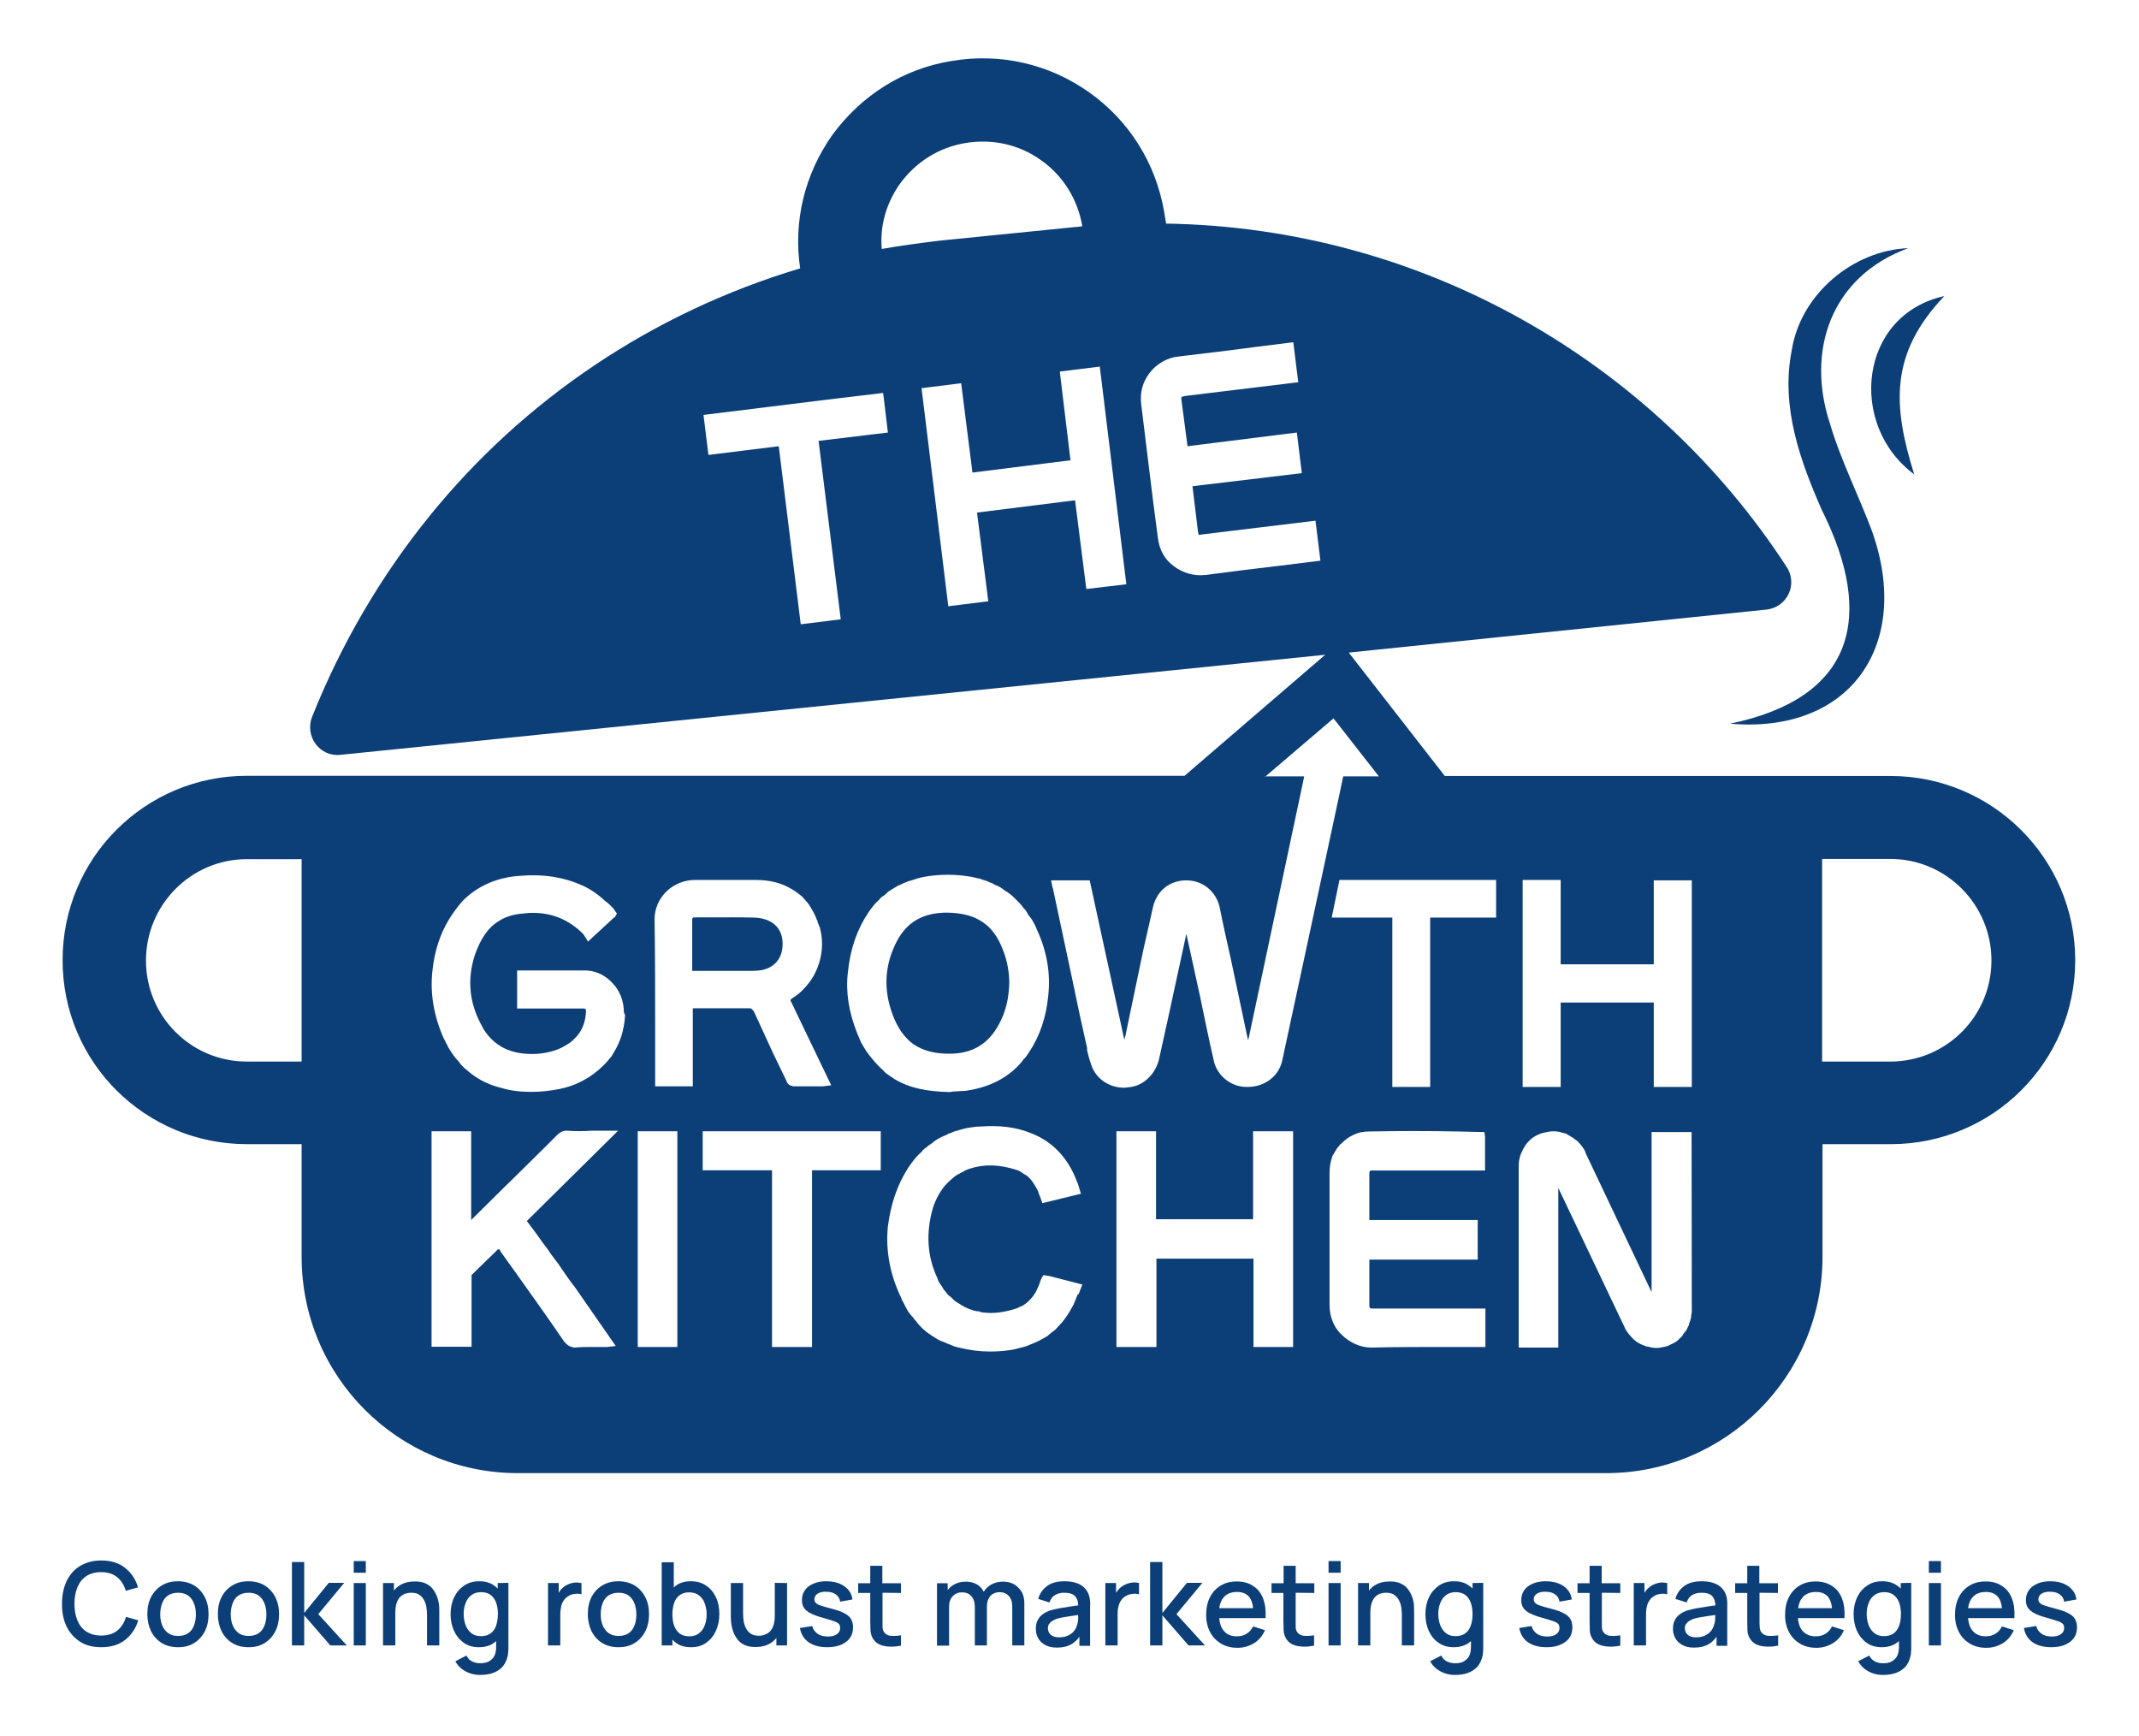 <?xml version="1.0" encoding="utf-8"?>
<!-- Generator: Adobe Illustrator 23.0.0, SVG Export Plug-In . SVG Version: 6.00 Build 0)  -->
<svg version="1.1" id="a" xmlns="http://www.w3.org/2000/svg" xmlns:xlink="http://www.w3.org/1999/xlink" x="0px" y="0px"
	 viewBox="0 0 1080 876.4" style="enable-background:new 0 0 1080 876.4;" xml:space="preserve">
<style type="text/css">
	.st0{fill:#0C3F77;}
</style>
<g>
	<g>
		<g>
			<path class="st0" d="M384.2,489.9c5.8-1,9.8-4.8,10.7-10.4c1.1-6.7-1.4-12.1-6.6-14.5c-2.2-1.1-5.1-1.7-7.9-1.7
				c-7.1-0.2-14.2-0.1-21.3-0.1h-7.7c-1.9,0-1.9,0.1-1.9,1.9v25.1h30.3C381.3,490.2,382.7,490.1,384.2,489.9L384.2,489.9z"/>
			<path class="st0" d="M481,532c10.5-0.4,18.1-5.2,23.2-14.5c3.6-6.5,5.3-13.5,5.4-22c-0.1-3.8-0.7-9.5-3.2-15.9
				c-2.6-6.7-5.9-11.2-10.4-14.1c-4.1-2.8-9-4.2-15.3-4.6c-0.9,0-1.8-0.1-2.6-0.1c-11.9,0-20.2,4.7-25.3,14.5
				c-6.2,11.9-6.9,24.4-2,37.3c2.5,6.5,5.8,11.2,10.2,14.5C466.3,530.7,472.6,532.3,481,532L481,532z"/>
			<path class="st0" d="M954.5,391.8h-225L681,329.5l210.7-21.7c10.6-1,16.3-12.8,10.3-21.7c-67.5-103.7-183.8-171.2-313.2-173.2
				l-1-5.9c-4.2-24.6-17.7-46.1-37.9-60.4c-20.2-14.3-44.8-20-69.5-15.8c-24.4,3.9-45.8,17.5-60.4,37.7c-13.8,19.7-19.5,43.4-16,67
				c-74.9,22.4-139.7,66.5-187,124.9c-24.6,30.3-44.8,64.8-59.4,101.5c-3.9,9.9,3.9,20.5,14.5,19.2l497-50.5l-71,61.1H124.7
				c-51.5,0-93.1,41.6-93.1,93.1s41.6,92.9,93.1,92.9h27.6v56.9c0,60.4,48.8,109.2,109.2,109.2h549.5c60.1,0,109.2-48.8,109.2-109.2
				v-56.9h34.5c51.5,0,93.1-41.6,93.1-92.9S1006,391.8,954.5,391.8L954.5,391.8z M454.3,92.9c8.1-11.1,19.7-18.5,33.3-20.7
				c13.3-2.2,26.9,0.7,37.9,8.6c11.3,7.9,18.5,19.7,20.9,33v0.5c-1,0-2.2,0.3-3.2,0.3l-68.7,6.9c-9.9,1.2-19.7,2.5-29.3,4.2
				C444.2,114.1,447.4,102.8,454.3,92.9L454.3,92.9z M424.5,312.7l-20.2,2.5l-11.1-89.9l-35.5,4.4l-2.5-20.2l59.9-7.4l30.8-3.7
				l0.7,5.7l1.7,14.3l-35,4.2L424.5,312.7L424.5,312.7z M548.5,297.4l-5.7-44.8l-49.5,6.2l5.7,44.8l-20.2,2.5l-13.5-110.1l20-2.5
				l5.7,45.1l49.5-6.2l-5.4-44.8l20.2-2.5L568.7,295L548.5,297.4L548.5,297.4z M646.5,285.6c-12.6,1.5-25.1,3-37.7,4.7h-0.3
				c-5.4,0.7-11.3-1-15.8-4.4c-4.7-3.4-7.4-8.4-8.1-14.5l-2.5-19.2c-2-16-3.9-32-5.9-48.1c-0.7-5.9,0.7-11.3,4.4-16
				c3.4-4.4,8.9-7.6,14.5-8.1c12.6-1.5,25.4-3,37.9-4.7l20-2.5l2.5,20.2l-56.9,6.9c-1.5,0.3-2,0.5-2,0.5s-0.3,0.5,0,2.2l3,22.7
				l55.2-6.9l2.5,20.5l-55.2,6.6l2.7,22.4c0.3,2,0.5,2.2,0.5,2.2s0.3,0,2-0.3l56.9-6.9l2.5,20.2L646.5,285.6L646.5,285.6z
				 M152.3,536h-27.6c-28.3,0-51-22.9-51-51s22.7-51.2,51-51.2h27.6V536L152.3,536z M638.4,392h0.3l-0.3,0.3V392z M336.6,450
				c3.9-3.7,9.1-5.7,14.3-5.7h30.8c6.9,0,13.1,1.5,18.5,4.9c1.7,1,3.2,2.2,4.7,3.4c0.7,0.7,1.5,1.7,2.2,2.5c0.3,0.3,0.7,0.7,1,1.2
				c0.3,0.3,0.5,0.7,0.7,1c0.3,0.5,0.7,1,1,1.7c0.7,1.2,1.5,2.5,2,3.9c0.3,0.3,0.3,0.7,0.5,1.2c0,0.3,0.3,0.5,0.3,0.7
				c0.3,0.3,0.3,0.7,0.3,1.2c0.3,0.3,0.5,0.7,0.5,1.2c0,0.3,0.3,0.3,0.3,0.5c0.3,0.5,0.3,1,0.5,1.7c2.2,9.1,0,19-5.4,26.4
				c-1,1.2-1.7,2.2-2.7,3.2c-1.7,2-3.9,3.7-6.4,5.2c0,0.3-0.3,0.5-0.7,0.7l20.7,43.1h-0.3l-3.9,0.5h-14.9c-0.3-0.1-0.7-0.1-0.9-0.3
				h-0.3c-0.7-0.3-1.2-0.5-1.5-1c-0.3-0.3-0.5-0.5-0.5-0.7c-0.3-0.3-0.3-0.5-0.3-0.7l-6.9-14.3l-9.6-20.9c-0.3-0.3-0.5-0.5-0.7-0.7
				c0-0.3-0.3-0.5-0.5-0.5c-0.3-0.3-0.7-0.3-1.5-0.3h-28.1v39.4h-19v-27.1c0-18.7,0-37.9-0.3-56.9C330.4,459,332.6,453.9,336.6,450
				L336.6,450z M274,627.4c1.2,1.7,2.7,3.4,3.9,5.4c1.2,1.7,2.5,3.4,3.9,5.2c2.7,3.9,5.4,8.1,8.4,11.8c3.9,5.7,7.9,11.3,11.8,17
				l8.9,12.8l-4.2,0.5h-6.9c-3.2,0-6.4,0-9.6,0.3H290c-0.3,0-0.7,0-1-0.3c-0.5,0-0.7,0-1-0.3h-0.3c-0.5-0.3-1.2-0.7-1.7-1.2
				c-0.3-0.3-0.5-0.7-1-1c-7.9-11.6-16-22.9-24.1-34.3l-8.1-11.3c-0.3-0.7-0.5-1-0.7-1.2h-0.7l-1.7,1.7c-3.9,3.7-7.6,7.4-11.6,11.3
				v36.2h-20.2V571.2h20V616c7.4-7.2,14.5-14.5,21.7-21.4c7.4-7.4,14.8-14.5,21.9-21.7c1.2-1.2,2.7-2,4.7-2c4.2,0.3,8.4,0.3,12.8,0
				h13.1L266,616.5C268.7,620,271.4,623.7,274,627.4L274,627.4z M315.6,512.6c-0.3,5.4-1.5,10.3-3.4,14.5c-1,2.2-2.2,4.2-3.4,6.2
				c-1.5,1.7-2.7,3.4-4.4,4.9c-6.2,6.2-14.1,10.1-21.7,11.6c-4.9,1-9.9,1.5-14.3,1.5c-5.4,0-10.3-0.5-15.3-2
				c-6.9-1.7-12.6-4.7-17.5-9.1c-0.7-0.5-1.5-1.2-2.2-2l-0.7-0.7c-0.3-0.5-0.7-1-1.2-1.7c-0.2,0-0.3-0.1-0.3-0.3
				c-0.5-0.5-1-1-1.5-1.7c-0.3-0.3-0.3-0.5-0.5-0.7l-0.3-0.3c0,0,0-0.3-0.3-0.5c-0.7-1-1.5-2.2-2.2-3.4c-0.3-0.5-0.5-1-0.7-1.5
				c-0.5-0.7-0.7-1.2-1-2c-0.3-0.5-0.5-0.7-0.7-1.2c-4.9-11.1-6.9-22.4-5.7-33.7c1-10.1,3.9-19,8.6-26.6c2-3.2,4.2-6.2,6.6-8.9
				c7.4-7.6,17.5-12.1,29.3-12.8c11.6-1,21.9,0.7,31.3,4.9c4.4,2,8.1,4.7,11.8,8.1c1.2,0.7,2.5,2.2,3.7,3.4c0.3,0.3,0.5,0.7,0.7,1
				l1.2,1.7l-1.2,2h-0.3l-13.1,12.1l-2-3.2c-0.3-0.3-0.3-0.5-0.5-0.7c-6.9-6.9-15.3-10.6-25.4-10.6c-2.2,0-4.2,0.3-6.4,0.5
				c-4.2,0.5-7.9,1.7-11.1,3.9c-5.2,3.2-8.9,8.9-11.6,16.5c-4.2,12.6-3,24.6,3.4,36.2c1.2,2.5,2.7,4.4,4.4,6.2
				c5.7,5.9,13.3,8.4,23.4,7.9c6.2-0.5,11.3-2,15.5-4.9c1.5-0.7,2.7-2,3.9-3.2c3.4-3.4,5.2-8.1,5.4-13.5c0-0.7-0.3-1-0.3-1
				s-0.3-0.3-1-0.3h-33.5v-19.2h33c5.9-0.3,11.1,2,15,6.2c3.7,3.7,5.9,9.1,5.9,14.8L315.6,512.6L315.6,512.6z M342,680.1h-20V571.2
				h20V680.1L342,680.1z M444.7,590.9H410v89.2h-20.2v-89.2h-35v-19.7h89.9L444.7,590.9L444.7,590.9z M443.3,537.9c-1-1-2-2.2-3-3.4
				c-1-1.2-2-2.5-3-3.9c-0.7-1.2-1.7-2.7-2.5-4.2c-0.7-1.5-1.2-3-2-4.7c-4.2-10.6-5.9-20.7-4.7-30.8c1.2-11.8,4.7-21.7,10.3-30.1
				c1.7-2.5,3.4-4.7,5.4-6.4c0.7-1,1.5-1.7,2.5-2.2c0.7-0.7,1.5-1.2,2.2-2c1.7-1,3.4-2.2,5.2-3.2h0.3c0.7-0.3,1.5-0.7,2.5-1.2
				c1-0.3,1.7-0.7,2.5-1h0.3c2.2-0.7,4.4-1.5,6.9-2c8.1-1.5,16.5-1.5,24.6,0c1.5,0.3,3,0.7,4.4,1c0.5,0.3,1.2,0.5,2,0.7
				s1.5,0.5,2.5,1c0.7,0.3,1.5,0.5,2.2,1c0,0,0.3,0,0.5,0.3c1,0.3,1.7,0.7,2.7,1.2c0.5,0.5,1.2,0.7,2,1.5c1,0.5,2,1.2,3,2
				c1.5,1.2,2.7,2.5,3.9,3.7c1,1,2,2,2.7,3.2c0.3,0.3,0.7,0.7,1,1c0.5,0.7,1,1.5,1.5,2.5c0.5,0.7,1.2,1.5,1.7,2.2
				c1,1.7,2,3.4,2.7,5.4c4.9,10.6,6.9,21.7,5.7,33c-1,10.8-4.2,20.5-9.6,28.6c-1,1.5-1.7,2.7-3,3.9c-1,1.5-2,2.5-3.2,3.7
				c-6.6,6.6-15.5,10.6-26.1,12.1c-2.2,0-4.2,0.3-5.9,0.3l-2,0.3c-12.1-0.3-20.5-2.2-27.6-6.4c-1.7-1.2-3.4-2.2-4.9-3.4
				C445.8,540.2,444.5,539.2,443.3,537.9L443.3,537.9z M544.3,653.2c-0.7,1.7-1.5,3.7-2.2,5.4c-1,1.7-1.7,3.2-2.7,4.7
				c-1,1.5-2,3-3,4.2c-1.2,1.2-2.2,2.5-3.4,3.7c-0.7,0.7-1.5,1.2-2.2,1.7c-0.7,0.7-1.5,1.2-2,1.7c-2.7,1.7-5.7,3.2-8.9,4.4
				c-1.5,0.7-3.2,1.2-4.7,1.5c-1.7,0.5-3.7,1-5.4,1.2c-3.4,0.5-6.6,0.7-9.9,0.7c-5.2,0-10.6-0.7-15.8-2c-1.2-0.3-2.2-0.5-3.2-1
				c-1-0.5-2-0.7-3-1.2c-0.5-0.3-1.2-0.5-1.7-0.7c-1-0.3-1.7-0.7-2.7-1.2c-2-1.2-3.9-2.5-5.9-3.9c-0.5-0.5-1-1-1.7-1.5
				c-1.2-1.2-2.5-2.5-3.4-3.9c-0.7-0.5-1-1-1.2-1.5c-1.2-1.2-2.5-2.7-3.4-4.4c-0.7-1.2-1.2-2.5-2-3.9c-0.3-0.5-0.7-1-0.7-1.5
				c-5.9-12.1-8.1-24.4-6.9-36.5c1.5-11.3,4.7-20.9,10.1-29.3c2.2-3.4,4.4-6.2,7.2-8.6c0.3-0.5,0.3-0.7,0.5-0.7
				c0.7-0.7,1.5-1.2,2.2-1.7c0.3-0.3,0.3-0.5,0.5-0.5c1-0.7,2-1.2,2.7-2c2-1.5,4.2-2.5,6.4-3.4c0.7-0.5,1.2-0.7,2.2-1
				c1.2-0.5,2.2-1,3.7-1.2c0.3-0.3,0.5-0.3,0.7-0.3c1.7-0.5,3.7-1,5.4-1.2c1.7-0.3,3.4-0.5,5.2-0.5c9.9-0.7,17.7,0.3,25.1,3.2
				c5.7,2.2,10.3,5.2,14.3,9.4c3.7,3.9,6.9,8.9,9.1,14.8c0.5,1,0.7,1.7,1,2.7l1.2,3.9h-0.3l-19.2,4.7l-1.2-3.4c-0.5-1-0.7-1.7-1-2.7
				c-1.5-3-3.2-5.7-5.4-7.6c-1.2-0.7-2.7-1.7-3.9-2.5c-1.5-0.7-3-1-4.7-1.5c-8.4-2.2-16-1.7-22.9,1.2c-0.5,0.5-1.2,0.7-2,1.2
				c-0.7,0.3-1.2,0.7-2,1c-1.5,1-2.5,2-3.7,3l-2.2,2.2c-2.7,3.2-4.7,6.9-6.2,11.3c-3.7,12.6-3,24.6,2.2,35.7c0.3,1,0.7,2,1.5,3
				c0.5,0.7,1.2,1.7,1.7,2.7c0.7,0.7,1.2,1.5,2,2.5c0.5,0.5,1,1,1.5,1.2c0.5,0.5,1,1,1.5,1.5c0.5,0.5,1.2,1,2,1.5
				c0.7,0.3,1.2,0.7,1.7,1c0,0.3,0.3,0.3,0.5,0.3c1.5,1,3.2,1.7,4.7,2.2h0.3c0.5,0.3,1,0.5,1.5,0.5c0.7,0.3,1.5,0.3,2.2,0.3
				c0.2,0.2,0.3,0.3,0.5,0.3c0.5,0,1,0.3,1.7,0.3c2.5,0.3,4.9,0.3,7.6,0c3.7-0.5,6.6-1.2,9.4-2.2c1-0.5,2-1,2.7-1.2
				c2.7-1.7,5.2-4.2,6.9-7.4c0.7-1.5,1.5-3,2-4.9l0.7-1.7l1-1.5l3,0.5l16.3,4.2h0.3l-2,5.2L544.3,653.2z M652.9,680.1h-20v-44.6h-49
				v44.6h-20.2V571.2h20v44.4h49v-44.4h20.2V680.1L652.9,680.1z M647.3,536c-2,7.9-9.4,13.1-18,12.8c-7.9,0-15-5.9-16.5-13.5
				c-2.5-10.8-4.7-21.7-6.9-32.3l-6.9-31.5l-9.4,43.4c-1.5,6.4-2.7,12.6-4.2,19c-1.5,7.9-7.6,14.1-14.8,15c-1,0-2,0.3-3,0.3
				c-6.9,0-13.1-3.7-16-9.9c-1.2-3-2-5.9-2.7-8.9v-1.2c-2.7-11.8-5.2-23.4-7.6-35.2l-9.6-45.1c0-0.3-0.3-0.7-0.3-1l-0.7-3.4h19.5
				l17.5,80.6c0-0.7,0.3-1.2,0.5-2l9.1-43.6c1.7-7.2,3.2-14.3,4.9-21.7c2-8.1,8.4-13.3,16.8-13.3c8.4,0,15,5.7,16.8,13.5
				c1.7,8.6,3.7,17.5,5.7,26.4l8.6,40.6l0.3-0.5l26.4-124.4l1.7-8.1h-19.5l34.3-29.3l22.9,29.3h-18l-1.7,8.1l-11.8,55L647.3,536
				L647.3,536z M750,680.1h-20.2c-12.3,0-24.9,0-37.2,0.3h-0.3c-5.4,0-10.8-2.5-14.8-6.4c-4.2-3.9-6.2-9.4-6.2-15v-66.8
				c0-3,0.5-5.9,1.5-8.6c0.7-1.2,1.5-2.5,2.2-3.7c0.3-0.3,0.5-0.7,1-1.2c0.3-0.5,0.7-1,1.2-1.2c0.3-0.3,0.3-0.5,0.5-0.5
				c2.5-2.5,5.4-4.2,8.9-5.2c1.5-0.3,3-0.5,4.7-0.5c15-0.3,30.1-0.3,45.1,0l12.8,0.3h0.3l0.3,2.2v17.2h-57.4c-0.3,0-0.6,0.1-0.7,0.3
				c-0.3,0.3-0.3,0.3-0.3,2v22.7h54.7v20h-54.7v22.9c0,0.7,0,1.2,0.3,1.5s0.7,0.3,1.5,0.3H750L750,680.1L750,680.1z M755.4,463.3
				h-33.3v85.5H703v-85.5h-30.6l3.9-19h79.1V463.3z M854.2,661.9c0,0.5,0,1.5-0.3,2v1.2c-0.3,1-0.5,2-1,3c0,1-0.5,1.7-1,2.5v0.3
				c-0.7,1.2-1.5,2-2.2,3c-0.3,0.7-0.7,1.2-1.2,1.5l-1.5,1.5c-1,0.7-1.7,1.2-2.5,1.5c-0.7,0.3-1.5,0.7-2,1c-0.7,0.3-1.5,0.5-2.5,0.7
				c-1.2,0.3-2.5,0.5-3.7,0.5c-1.5,0-3-0.3-4.4-0.7c-0.7,0-1.2-0.3-1.7-0.5c-2-0.7-3.9-1.7-5.4-3.2c-2-2-3.7-3.9-4.7-6.4
				c-11.1-23.4-22.2-46.6-33.3-70v80.6h-20v-90.7c0-1.5,0-3,0.3-4.2c0.3-1.2,0.5-2.5,1.2-3.7c0.5-1.2,1-2.2,1.7-3.2
				c0.7-1.2,1.5-2,2.5-3c2.2-2,4.9-3.4,8.1-3.9c2.7-0.7,5.7-0.7,8.4,0.3c0.5,0,1,0.3,1.5,0.3c1,0.5,1.7,1,2.5,1.5
				c1,0.5,1.7,1,2.5,1.7c1,0.5,1.5,1.2,2.2,2s1.2,1.5,1.7,2.2c0.5,0.7,1,1.5,1.2,2.5l33.3,70.2v-80.8h20.2L854.2,661.9L854.2,661.9z
				 M854.2,548.8H835v-42.6H788v42.6h-19.2V444.3H788v42.6H835v-42.4h19.2V548.8L854.2,548.8z M954.5,536H920V433.7h34.5
				c28.3,0,51,23.2,51,51.2C1005.5,513,982.9,535.9,954.5,536L954.5,536z"/>
		</g>
		<g>
			<path class="st0" d="M873.5,365.4c62.1-12.8,73.7-53.3,46.3-108c-10.6-24.2-20.9-51.8-15.1-80.7c4.5-28.3,31-50.3,58.8-51.4
				c-38.9,14.2-51.9,51.7-39.4,89c4.9,17,14.9,37.2,21.1,53.9C965.4,325,934.8,370.7,873.5,365.4L873.5,365.4L873.5,365.4z"/>
			<path class="st0" d="M966.5,239.5c-33.6-24.8-28-80.5,15.2-90C954.1,178.5,955.6,204.7,966.5,239.5L966.5,239.5z"/>
		</g>
	</g>
	<g>
		<path class="st0" d="M51.1,831.7c-4.2,0-7.8-0.9-10.7-2.8s-5.2-4.4-6.8-7.7c-1.6-3.3-2.3-7.1-2.3-11.4c0-4.3,0.8-8.2,2.3-11.4
			c1.6-3.3,3.8-5.9,6.8-7.7c3-1.8,6.5-2.8,10.7-2.8c4.8,0,8.9,1.2,12,3.7c3.2,2.5,5.4,5.8,6.6,9.9l-6.2,1.7
			c-0.8-2.9-2.3-5.2-4.4-6.9c-2.1-1.7-4.8-2.5-8.1-2.5c-3,0-5.5,0.7-7.4,2c-2,1.3-3.5,3.2-4.5,5.6c-1,2.4-1.5,5.2-1.5,8.4
			c0,3.2,0.5,6,1.5,8.4c1,2.4,2.5,4.3,4.5,5.6c2,1.3,4.5,2,7.5,2c3.3,0,6-0.8,8.1-2.5c2.1-1.7,3.6-4,4.4-6.9l6.2,1.7
			c-1.2,4.1-3.5,7.4-6.6,9.9C60,830.5,56,831.7,51.1,831.7L51.1,831.7z"/>
		<path class="st0" d="M89.9,831.7c-3.2,0-5.9-0.7-8.2-2.1s-4.1-3.4-5.4-5.9c-1.2-2.5-1.9-5.4-1.9-8.7s0.6-6.2,1.9-8.7
			c1.3-2.5,3.1-4.4,5.4-5.8c2.3-1.4,5-2.1,8.1-2.1c3.1,0,5.9,0.7,8.2,2.1c2.3,1.4,4.1,3.4,5.4,5.9c1.3,2.5,1.9,5.4,1.9,8.6
			s-0.6,6.2-1.9,8.7c-1.3,2.5-3.1,4.5-5.4,5.9C95.8,831,93.1,831.7,89.9,831.7L89.9,831.7z M89.9,826c3,0,5.3-1,6.8-3
			c1.5-2,2.2-4.7,2.2-7.9s-0.8-5.9-2.3-7.9c-1.5-2-3.7-3-6.7-3c-2.1,0-3.7,0.5-5.1,1.4c-1.3,0.9-2.3,2.2-2.9,3.8
			c-0.6,1.6-1,3.5-1,5.6c0,3.3,0.8,6,2.3,7.9C84.8,825,87,826,89.9,826L89.9,826z"/>
		<path class="st0" d="M125.5,831.7c-3.2,0-5.9-0.7-8.2-2.1c-2.3-1.4-4.1-3.4-5.4-5.9c-1.2-2.5-1.9-5.4-1.9-8.7s0.6-6.2,1.9-8.7
			c1.3-2.5,3.1-4.4,5.4-5.8c2.3-1.4,5-2.1,8.1-2.1c3.1,0,5.9,0.7,8.2,2.1c2.3,1.4,4.1,3.4,5.4,5.9c1.3,2.5,1.9,5.4,1.9,8.6
			s-0.6,6.2-1.9,8.7c-1.3,2.5-3.1,4.5-5.4,5.9C131.4,831,128.7,831.7,125.5,831.7L125.5,831.7z M125.5,826c3,0,5.3-1,6.8-3
			c1.5-2,2.2-4.7,2.2-7.9s-0.8-5.9-2.3-7.9c-1.5-2-3.7-3-6.7-3c-2.1,0-3.7,0.5-5.1,1.4c-1.3,0.9-2.3,2.2-2.9,3.8
			c-0.6,1.6-1,3.5-1,5.6c0,3.3,0.8,6,2.3,7.9C120.4,825,122.6,826,125.5,826L125.5,826z"/>
		<path class="st0" d="M147.4,830.8v-42.1h6.2v25.7l12.4-15.2h7.8l-13.1,15.8l14.4,15.8h-8.3l-13.2-15.2v15.2L147.4,830.8
			L147.4,830.8z"/>
		<path class="st0" d="M178.6,794.1v-5.9h6.1v5.9H178.6z M178.6,830.8v-31.5h6.1v31.5H178.6z"/>
		<path class="st0" d="M221.8,813.3v17.5h-6.2v-15.5c0-1.2-0.1-2.5-0.3-3.8c-0.2-1.3-0.6-2.5-1.2-3.6c-0.6-1.1-1.4-2-2.4-2.7
			c-1-0.7-2.4-1-4.1-1c-1.1,0-2.1,0.2-3.1,0.5c-1,0.4-1.8,1-2.6,1.7c-0.7,0.8-1.3,1.9-1.7,3.2c-0.4,1.3-0.6,2.9-0.6,4.8v16.4h-6.2
			v-31.5h5.5v3.8c0.9-1.1,1.9-2.1,3.2-2.8c2-1.2,4.4-1.8,7.3-1.8c2.2,0,4,0.3,5.5,1c1.5,0.7,2.7,1.6,3.6,2.8s1.6,2.4,2.1,3.7
			c0.5,1.3,0.8,2.6,1,3.9S221.8,812.3,221.8,813.3L221.8,813.3z"/>
		<path class="st0" d="M251.3,799.3v2.8c-0.6-0.6-1.1-1.1-1.8-1.5c-2-1.5-4.5-2.2-7.5-2.2c-3,0-5.5,0.7-7.7,2.2
			c-2.2,1.5-3.8,3.4-5,5.9c-1.2,2.5-1.8,5.4-1.8,8.5s0.6,6,1.8,8.5c1.1,2.5,2.8,4.5,4.9,6c2.1,1.5,4.7,2.2,7.6,2.2
			c2.9,0,5.6-0.7,7.6-2.2c0.4-0.3,0.7-0.6,1.1-0.9v3c0,1.8-0.3,3.3-0.9,4.5c-0.6,1.2-1.6,2.1-2.8,2.8c-1.2,0.6-2.7,0.9-4.4,0.9
			c-1.4,0-2.7-0.3-4-0.9c-1.3-0.6-2.2-1.6-2.9-3l-5.6,2.9c0.8,1.5,1.9,2.8,3.2,3.8c1.3,1,2.8,1.8,4.3,2.3c1.6,0.5,3.2,0.8,4.9,0.8
			c2.5,0,4.7-0.3,6.6-1c1.9-0.7,3.5-1.7,4.8-3.1c1.2-1.4,2.1-3.2,2.6-5.3c0.1-0.8,0.3-1.5,0.3-2.3c0.1-0.8,0.1-1.6,0.1-2.4v-32.4
			L251.3,799.3L251.3,799.3z M250.5,820.8c-0.6,1.7-1.5,3-2.8,3.9c-1.3,1-2.9,1.4-4.9,1.4c-2,0-3.6-0.5-4.8-1.5
			c-1.3-1-2.2-2.3-2.9-4c-0.6-1.7-1-3.6-1-5.6s0.3-3.9,1-5.6c0.6-1.7,1.6-3,2.9-4c1.3-1,3-1.5,5-1.5c1.9,0,3.5,0.5,4.7,1.4
			c1.2,0.9,2.2,2.2,2.8,3.9s0.9,3.6,0.9,5.8S251,819.2,250.5,820.8L250.5,820.8z"/>
		<path class="st0" d="M293.6,799.3v5.7c-1-0.3-2.2-0.4-3.4-0.2c-1.2,0.1-2.4,0.5-3.4,1.2c-1,0.6-1.8,1.4-2.3,2.3
			c-0.6,0.9-1,1.9-1.2,3s-0.4,2.3-0.4,3.6v15.9h-6.2v-31.5h5.4v5c0.2-0.4,0.5-0.8,0.7-1.2c0.6-0.8,1.4-1.5,2.2-2.1
			c0.8-0.6,1.7-1,2.7-1.4c1-0.3,2-0.5,3-0.6C291.7,799.1,292.7,799.1,293.6,799.3L293.6,799.3z"/>
		<path class="st0" d="M312.3,831.7c-3.2,0-5.9-0.7-8.2-2.1c-2.3-1.4-4.1-3.4-5.4-5.9c-1.2-2.5-1.9-5.4-1.9-8.7s0.6-6.2,1.9-8.7
			c1.3-2.5,3.1-4.4,5.4-5.8c2.3-1.4,5-2.1,8.1-2.1c3.1,0,5.9,0.7,8.2,2.1c2.3,1.4,4.1,3.4,5.4,5.9c1.3,2.5,1.9,5.4,1.9,8.6
			s-0.6,6.2-1.9,8.7c-1.3,2.5-3.1,4.5-5.4,5.9C318.2,831,315.5,831.7,312.3,831.7L312.3,831.7z M312.3,826c3,0,5.3-1,6.8-3
			c1.5-2,2.2-4.7,2.2-7.9s-0.8-5.9-2.3-7.9c-1.5-2-3.7-3-6.7-3c-2.1,0-3.7,0.5-5.1,1.4c-1.3,0.9-2.3,2.2-2.9,3.8s-1,3.5-1,5.6
			c0,3.3,0.8,6,2.3,7.9C307.2,825,309.4,826,312.3,826L312.3,826z"/>
		<path class="st0" d="M361.5,806.5c-1.2-2.5-2.8-4.5-5-5.9c-2.1-1.5-4.7-2.2-7.7-2.2s-5.5,0.7-7.5,2.2c-0.4,0.3-0.7,0.6-1.1,0.9
			v-12.7h-6.1v42h5.4v-2.9c0.6,0.6,1.2,1.1,1.8,1.6c2,1.5,4.6,2.2,7.6,2.2s5.5-0.7,7.6-2.2s3.8-3.4,4.9-6c1.2-2.5,1.8-5.4,1.8-8.5
			S362.7,809,361.5,806.5L361.5,806.5z M355.8,820.7c-0.6,1.7-1.6,3-2.9,4c-1.3,1-2.9,1.5-4.8,1.5s-3.7-0.5-4.9-1.4
			c-1.3-1-2.2-2.3-2.8-3.9c-0.6-1.7-0.9-3.6-0.9-5.8s0.3-4.1,0.9-5.8s1.5-3,2.8-3.9c1.2-0.9,2.8-1.4,4.7-1.4c2,0,3.7,0.5,5,1.5
			c1.3,1,2.3,2.3,2.9,4c0.6,1.7,1,3.6,1,5.6S356.5,819,355.8,820.7L355.8,820.7z"/>
		<path class="st0" d="M397.4,799.3v31.5H392V827c-0.9,1.1-1.9,2.1-3.2,2.8c-2,1.2-4.4,1.8-7.3,1.8c-2.2,0-4-0.3-5.5-1
			c-1.5-0.7-2.7-1.6-3.6-2.8s-1.6-2.4-2.1-3.7c-0.5-1.3-0.8-2.6-1-3.9c-0.2-1.3-0.3-2.4-0.3-3.4v-17.5h6.2v15.5
			c0,1.2,0.1,2.5,0.3,3.8c0.2,1.3,0.6,2.5,1.2,3.6c0.6,1.1,1.4,2,2.4,2.7c1.1,0.7,2.4,1,4.1,1c1.1,0,2.1-0.2,3.1-0.6
			c1-0.3,1.8-0.9,2.6-1.7c0.7-0.8,1.3-1.8,1.7-3.2c0.4-1.3,0.6-2.9,0.6-4.8v-16.4L397.4,799.3L397.4,799.3z"/>
		<path class="st0" d="M417.7,831.7c-3.8,0-7-0.8-9.4-2.5c-2.4-1.7-3.9-4.1-4.4-7.2l6.2-1c0.4,1.6,1.3,2.9,2.7,3.9
			c1.4,1,3.2,1.4,5.3,1.4c1.9,0,3.4-0.4,4.5-1.2c1.1-0.8,1.6-1.8,1.6-3.2c0-0.8-0.2-1.4-0.6-1.9c-0.4-0.5-1.2-1-2.4-1.4
			c-1.2-0.4-3-1-5.5-1.7c-2.7-0.7-4.8-1.5-6.4-2.3s-2.7-1.8-3.4-2.8c-0.7-1.1-1-2.4-1-3.9c0-1.9,0.5-3.6,1.5-5
			c1-1.4,2.4-2.5,4.3-3.3s4-1.2,6.5-1.2s4.6,0.4,6.5,1.1c1.9,0.8,3.4,1.8,4.6,3.2s1.9,3,2.1,4.9l-6.2,1.1c-0.2-1.5-0.9-2.7-2.1-3.6
			c-1.2-0.9-2.8-1.4-4.7-1.4c-1.8-0.1-3.3,0.2-4.5,0.9c-1.1,0.7-1.7,1.7-1.7,2.9c0,0.7,0.2,1.3,0.7,1.8c0.4,0.5,1.3,1,2.6,1.4
			c1.3,0.4,3.1,1,5.6,1.6c2.6,0.7,4.8,1.4,6.3,2.3c1.6,0.8,2.7,1.8,3.3,2.9c0.7,1.1,1,2.5,1,4.1c0,3.1-1.1,5.6-3.4,7.3
			C424.9,830.8,421.7,831.7,417.7,831.7L417.7,831.7z"/>
		<path class="st0" d="M445.6,804.2v13.9c0,1.3,0,2.4,0,3.3c0,0.9,0.2,1.7,0.6,2.4c0.7,1.2,1.8,1.9,3.3,2.1c1.5,0.2,3.3,0.1,5.4-0.2
			v5.2c-2,0.4-3.9,0.6-5.8,0.5c-1.9-0.1-3.6-0.4-5.1-1.1c-1.5-0.7-2.6-1.8-3.4-3.2c-0.7-1.3-1-2.6-1.1-4c0-1.4-0.1-2.9-0.1-4.6
			v-14.2h-6.1v-4.9h6.1v-8.8h6.1v8.8h9.4v4.9L445.6,804.2L445.6,804.2z"/>
		<path class="st0" d="M517.2,809.7v21.1h-6.1l0-19.7c0-2.3-0.6-4-1.8-5.3c-1.2-1.3-2.7-1.9-4.6-1.9c-1.2,0-2.2,0.3-3.2,0.8
			c-1,0.5-1.8,1.3-2.3,2.4c-0.6,1.1-0.9,2.4-0.9,4v19.7h-6.1l0-19.5c0-2.3-0.6-4.1-1.8-5.4c-1.1-1.3-2.7-1.9-4.7-1.9
			c-1.9,0-3.5,0.7-4.7,2c-1.2,1.3-1.8,3-1.8,5.2v19.7h-6.1v-31.5h5.4v3.4c0.9-1.1,2-2.1,3.3-2.8c1.7-0.9,3.6-1.4,5.8-1.4
			c2.2,0,4.1,0.5,5.7,1.4c1.5,0.9,2.6,2.1,3.4,3.7c1-1.6,2.2-2.8,3.9-3.7c1.7-0.9,3.6-1.4,5.7-1.4c3.4,0,6,1,7.9,3.1
			C516.3,803.6,517.2,806.3,517.2,809.7z"/>
		<path class="st0" d="M550.3,807.7c-0.1-1.1-0.4-2.2-0.9-3.3c-1-2.1-2.5-3.6-4.6-4.6c-2.1-1-4.6-1.4-7.4-1.4
			c-3.6,0-6.6,0.8-8.7,2.4c-2.2,1.6-3.7,3.7-4.5,6.5l5.7,1.8c0.6-1.8,1.5-3,2.9-3.8c1.4-0.8,2.9-1.1,4.5-1.1c2.6,0,4.5,0.6,5.6,1.8
			c0.9,1.1,1.5,2.6,1.5,4.6c-1.2,0.1-2.4,0.3-3.6,0.5c-2,0.3-3.8,0.6-5.6,0.9c-1.8,0.3-3.4,0.7-4.8,1.1c-1.6,0.5-3,1.2-4.1,2.1
			c-1.1,0.8-1.9,1.9-2.5,3.1c-0.6,1.2-0.8,2.6-0.8,4.2c0,1.7,0.4,3.3,1.2,4.7c0.8,1.4,2,2.6,3.6,3.4c1.6,0.9,3.5,1.3,5.9,1.3
			c2.9,0,5.4-0.6,7.4-1.8c1.5-0.9,2.8-2.1,3.9-3.7v4.6h5.4v-19.4C550.5,810.1,550.5,808.9,550.3,807.7z M544.4,817.3
			c-0.1,1.2-0.2,2.2-0.6,3.2c-0.2,1-0.7,2-1.5,3c-0.7,1-1.8,1.7-3,2.3c-1.2,0.6-2.7,0.9-4.5,0.9c-1.3,0-2.4-0.2-3.2-0.6
			c-0.8-0.4-1.5-1-1.9-1.7c-0.4-0.7-0.6-1.5-0.6-2.3c0-0.8,0.2-1.5,0.6-2.1s0.9-1.1,1.5-1.5c0.7-0.4,1.4-0.8,2.2-1.1
			c1-0.3,2.1-0.6,3.4-0.8c1.3-0.2,2.7-0.4,4.3-0.7c1-0.1,2.1-0.3,3.2-0.5C544.4,816,544.4,816.6,544.4,817.3L544.4,817.3z"/>
		<path class="st0" d="M575.1,799.3v5.7c-1-0.3-2.2-0.4-3.4-0.2c-1.3,0.1-2.4,0.5-3.5,1.2c-1,0.6-1.8,1.4-2.3,2.3
			c-0.6,0.9-1,1.9-1.2,3c-0.3,1.1-0.4,2.3-0.4,3.6v15.9h-6.2v-31.5h5.4v5c0.2-0.4,0.5-0.8,0.8-1.2c0.6-0.8,1.3-1.5,2.2-2.1
			c0.8-0.6,1.7-1,2.7-1.4c1-0.3,2-0.5,3-0.6S574.2,799.1,575.1,799.3z"/>
		<path class="st0" d="M580.7,830.8v-42.1h6.2v25.7l12.4-15.2h7.8l-13.1,15.8l14.4,15.8h-8.3l-13.2-15.2v15.2L580.7,830.8
			L580.7,830.8z"/>
		<path class="st0" d="M639,816.8c0.2-3.8-0.2-7-1.3-9.8c-1.1-2.8-2.8-4.9-5.1-6.3c-2.2-1.5-5-2.2-8.2-2.2s-5.8,0.7-8.1,2.1
			c-2.3,1.4-4.1,3.3-5.4,5.9c-1.3,2.5-1.9,5.5-1.9,9c0,3.3,0.7,6.1,2,8.6c1.3,2.5,3.2,4.4,5.5,5.8c2.4,1.4,5.1,2.1,8.3,2.1
			c3.1,0,5.8-0.8,8.3-2.3c2.5-1.5,4.3-3.7,5.6-6.6l-6-1.9c-0.8,1.6-1.9,2.9-3.3,3.7c-1.4,0.9-3,1.3-5,1.3c-2.9,0-5.1-1-6.6-2.9
			c-1.3-1.6-2-3.7-2.2-6.3H639L639,816.8z M615.6,812c0.3-2.2,1-4,2.1-5.3c1.5-1.9,3.8-2.9,6.9-2.9c2.8,0,4.8,0.9,6.2,2.6
			c1,1.3,1.7,3.2,1.9,5.6H615.6L615.6,812z"/>
		<path class="st0" d="M654.2,804.2v13.9c0,1.3,0,2.4,0,3.3c0,0.9,0.2,1.7,0.6,2.4c0.7,1.2,1.8,1.9,3.3,2.1c1.5,0.2,3.3,0.1,5.4-0.2
			v5.2c-2,0.4-3.9,0.6-5.8,0.5c-1.9-0.1-3.6-0.4-5.1-1.1c-1.5-0.7-2.6-1.8-3.4-3.2c-0.7-1.3-1-2.6-1.1-4c0-1.4-0.1-2.9-0.1-4.6
			v-14.2H642v-4.9h6.1v-8.8h6.1v8.8h9.4v4.9L654.2,804.2L654.2,804.2z"/>
		<path class="st0" d="M670.8,794.1v-5.9h6.1v5.9H670.8z M670.8,830.8v-31.5h6.1v31.5H670.8z"/>
		<path class="st0" d="M714,813.3v17.5h-6.2v-15.5c0-1.2-0.1-2.5-0.3-3.8c-0.2-1.3-0.6-2.5-1.2-3.6c-0.6-1.1-1.4-2-2.4-2.7
			c-1-0.7-2.4-1-4.1-1c-1.1,0-2.1,0.2-3.1,0.5c-1,0.4-1.8,1-2.5,1.7c-0.7,0.8-1.3,1.9-1.7,3.2c-0.4,1.3-0.6,2.9-0.6,4.8v16.4h-6.2
			v-31.5h5.5v3.8c0.9-1.1,1.9-2.1,3.2-2.8c2-1.2,4.4-1.8,7.3-1.8c2.2,0,4,0.3,5.5,1s2.7,1.6,3.6,2.8c0.9,1.1,1.6,2.4,2.1,3.7
			c0.5,1.3,0.8,2.6,1,3.9C713.9,811.2,714,812.3,714,813.3L714,813.3z"/>
		<path class="st0" d="M743.5,799.3v2.8c-0.6-0.6-1.1-1.1-1.8-1.5c-2-1.5-4.5-2.2-7.5-2.2c-3,0-5.5,0.7-7.7,2.2
			c-2.1,1.5-3.8,3.4-5,5.9c-1.2,2.5-1.8,5.4-1.8,8.5s0.6,6,1.7,8.5c1.2,2.5,2.8,4.5,5,6c2.1,1.5,4.7,2.2,7.6,2.2
			c2.9,0,5.5-0.7,7.6-2.2c0.4-0.3,0.7-0.6,1.1-0.9v3c0,1.8-0.3,3.3-0.9,4.5c-0.6,1.2-1.6,2.1-2.8,2.8s-2.7,0.9-4.4,0.9
			c-1.4,0-2.7-0.3-4-0.9c-1.3-0.6-2.2-1.6-2.9-3l-5.6,2.9c0.8,1.5,1.9,2.8,3.2,3.8c1.3,1,2.8,1.8,4.3,2.3s3.2,0.8,4.9,0.8
			c2.5,0,4.7-0.3,6.6-1c1.9-0.7,3.5-1.7,4.8-3.1c1.2-1.4,2.1-3.2,2.6-5.3c0.1-0.8,0.3-1.5,0.3-2.3c0.1-0.8,0.1-1.6,0.1-2.4v-32.4
			L743.5,799.3L743.5,799.3z M742.6,820.8c-0.6,1.7-1.5,3-2.8,3.9c-1.3,1-2.9,1.4-4.9,1.4c-2,0-3.6-0.5-4.8-1.5
			c-1.3-1-2.2-2.3-2.9-4c-0.6-1.7-1-3.6-1-5.6s0.3-3.9,1-5.6c0.6-1.7,1.6-3,2.9-4c1.3-1,3-1.5,5-1.5c1.9,0,3.5,0.5,4.7,1.4
			c1.2,0.9,2.2,2.2,2.8,3.9c0.6,1.7,0.9,3.6,0.9,5.8S743.2,819.2,742.6,820.8L742.6,820.8z"/>
		<path class="st0" d="M780.9,831.7c-3.8,0-7-0.8-9.4-2.5s-3.9-4.1-4.4-7.2l6.2-1c0.4,1.6,1.3,2.9,2.7,3.9c1.4,1,3.2,1.4,5.3,1.4
			c1.9,0,3.4-0.4,4.5-1.2s1.6-1.8,1.6-3.2c0-0.8-0.2-1.4-0.6-1.9s-1.2-1-2.4-1.4c-1.2-0.4-3-1-5.5-1.7c-2.7-0.7-4.8-1.5-6.4-2.3
			s-2.7-1.8-3.4-2.8c-0.7-1.1-1-2.4-1-3.9c0-1.9,0.5-3.6,1.5-5s2.4-2.5,4.3-3.3s4-1.2,6.5-1.2s4.6,0.4,6.5,1.1s3.4,1.8,4.6,3.2
			c1.2,1.4,1.9,3,2.1,4.9l-6.2,1.1c-0.2-1.5-0.9-2.7-2.1-3.6s-2.8-1.4-4.7-1.4c-1.8-0.1-3.3,0.2-4.5,0.9s-1.7,1.7-1.7,2.9
			c0,0.7,0.2,1.3,0.7,1.8c0.4,0.5,1.3,1,2.6,1.4c1.3,0.4,3.1,1,5.6,1.6c2.6,0.7,4.8,1.4,6.3,2.3c1.6,0.8,2.7,1.8,3.3,2.9
			c0.7,1.1,1,2.5,1,4.1c0,3.1-1.1,5.6-3.4,7.3C788,830.8,784.9,831.7,780.9,831.7L780.9,831.7z"/>
		<path class="st0" d="M808.8,804.2v13.9c0,1.3,0,2.4,0,3.3c0,0.9,0.2,1.7,0.6,2.4c0.7,1.2,1.8,1.9,3.3,2.1c1.5,0.2,3.3,0.1,5.4-0.2
			v5.2c-2,0.4-3.9,0.6-5.8,0.5c-1.9-0.1-3.6-0.4-5.1-1.1c-1.5-0.7-2.6-1.8-3.4-3.2c-0.7-1.3-1.1-2.6-1.1-4s-0.1-2.9-0.1-4.6v-14.2
			h-6.1v-4.9h6.1v-8.8h6.1v8.8h9.4v4.9L808.8,804.2L808.8,804.2z"/>
		<path class="st0" d="M841.8,799.3v5.7c-1-0.3-2.2-0.4-3.4-0.2c-1.2,0.1-2.4,0.5-3.4,1.2c-1,0.6-1.8,1.4-2.3,2.3
			c-0.6,0.9-1,1.9-1.2,3c-0.3,1.1-0.4,2.3-0.4,3.6v15.9h-6.2v-31.5h5.4v5c0.2-0.4,0.5-0.8,0.8-1.2c0.6-0.8,1.4-1.5,2.2-2.1
			c0.8-0.6,1.7-1,2.7-1.4c1-0.3,2-0.5,3-0.6C839.9,799.1,840.9,799.1,841.8,799.3L841.8,799.3z"/>
		<path class="st0" d="M872,807.7c-0.1-1.1-0.4-2.2-0.9-3.3c-1-2.1-2.5-3.6-4.6-4.6c-2.1-1-4.5-1.4-7.4-1.4c-3.6,0-6.6,0.8-8.7,2.4
			c-2.2,1.6-3.7,3.7-4.5,6.5l5.7,1.8c0.6-1.8,1.5-3,2.9-3.8c1.4-0.8,2.9-1.1,4.6-1.1c2.6,0,4.5,0.6,5.5,1.8c0.9,1.1,1.5,2.6,1.5,4.6
			c-1.2,0.1-2.4,0.3-3.6,0.5c-2,0.3-3.8,0.6-5.6,0.9c-1.8,0.3-3.3,0.7-4.8,1.1c-1.6,0.5-3,1.2-4.1,2.1c-1.1,0.8-1.9,1.9-2.5,3.1
			c-0.6,1.2-0.8,2.6-0.8,4.2c0,1.7,0.4,3.3,1.2,4.7c0.8,1.4,2,2.6,3.6,3.4c1.6,0.9,3.5,1.3,5.9,1.3c2.9,0,5.4-0.6,7.4-1.8
			c1.5-0.9,2.8-2.1,3.9-3.7v4.6h5.4v-19.4C872.2,810.1,872.1,808.9,872,807.7L872,807.7z M866,817.3c0,1.2-0.2,2.2-0.6,3.2
			c-0.2,1-0.7,2-1.5,3c-0.8,1-1.8,1.7-3,2.3c-1.2,0.6-2.8,0.9-4.5,0.9c-1.3,0-2.4-0.2-3.2-0.6c-0.8-0.4-1.5-1-1.9-1.7
			c-0.4-0.7-0.6-1.5-0.6-2.3c0-0.8,0.2-1.5,0.6-2.1s0.9-1.1,1.5-1.5c0.7-0.4,1.4-0.8,2.2-1.1c1-0.3,2.1-0.6,3.4-0.8
			c1.3-0.2,2.7-0.4,4.3-0.7c1-0.1,2.1-0.3,3.3-0.5C866.1,816,866,816.6,866,817.3L866,817.3z"/>
		<path class="st0" d="M888.4,804.2v13.9c0,1.3,0,2.4,0.1,3.3c0,0.9,0.2,1.7,0.6,2.4c0.7,1.2,1.8,1.9,3.3,2.1
			c1.5,0.2,3.3,0.1,5.4-0.2v5.2c-2,0.4-3.9,0.6-5.9,0.5c-1.9-0.1-3.6-0.4-5.1-1.1c-1.5-0.7-2.6-1.8-3.4-3.2c-0.7-1.3-1.1-2.6-1.1-4
			s-0.1-2.9-0.1-4.6v-14.2h-6.1v-4.9h6.1v-8.8h6.1v8.8h9.4v4.9L888.4,804.2L888.4,804.2z"/>
		<path class="st0" d="M931.3,816.8c0.2-3.8-0.2-7-1.3-9.8c-1.1-2.8-2.8-4.9-5.1-6.3c-2.3-1.5-5-2.2-8.2-2.2s-5.8,0.7-8.1,2.1
			c-2.3,1.4-4.1,3.3-5.4,5.9c-1.3,2.5-1.9,5.5-1.9,9c0,3.3,0.7,6.1,2,8.6c1.3,2.5,3.2,4.4,5.5,5.8c2.4,1.4,5.1,2.1,8.3,2.1
			c3.1,0,5.8-0.8,8.3-2.3s4.4-3.7,5.6-6.6l-6-1.9c-0.8,1.6-1.9,2.9-3.3,3.7c-1.4,0.9-3,1.3-5,1.3c-2.9,0-5.1-1-6.7-2.9
			c-1.3-1.6-2-3.7-2.2-6.3H931.3L931.3,816.8z M907.9,812c0.3-2.2,1-4,2.1-5.3c1.5-1.9,3.9-2.9,6.9-2.9c2.8,0,4.8,0.9,6.2,2.6
			c1,1.3,1.7,3.2,1.9,5.6H907.9L907.9,812z"/>
		<path class="st0" d="M959.7,799.3v2.8c-0.5-0.6-1.1-1.1-1.8-1.5c-2.1-1.5-4.5-2.2-7.5-2.2s-5.5,0.7-7.7,2.2s-3.8,3.4-5,5.9
			c-1.2,2.5-1.8,5.4-1.8,8.5s0.6,6,1.7,8.5c1.2,2.5,2.8,4.5,4.9,6s4.7,2.2,7.6,2.2s5.5-0.7,7.6-2.2c0.4-0.3,0.7-0.6,1.1-0.9v3
			c0,1.8-0.3,3.3-0.9,4.5c-0.6,1.2-1.6,2.1-2.8,2.8s-2.7,0.9-4.4,0.9c-1.4,0-2.8-0.3-4-0.9c-1.2-0.6-2.2-1.6-2.9-3l-5.6,2.9
			c0.9,1.5,1.9,2.8,3.2,3.8c1.3,1,2.8,1.8,4.3,2.3s3.2,0.8,4.9,0.8c2.5,0,4.6-0.3,6.6-1s3.5-1.7,4.8-3.1c1.3-1.4,2.1-3.2,2.6-5.3
			c0.2-0.8,0.3-1.5,0.3-2.3c0.1-0.8,0.1-1.6,0.1-2.4v-32.4L959.7,799.3L959.7,799.3z M958.9,820.8c-0.6,1.7-1.5,3-2.8,3.9
			c-1.3,1-2.9,1.4-4.9,1.4c-2,0-3.6-0.5-4.8-1.5c-1.3-1-2.2-2.3-2.9-4c-0.6-1.7-1-3.6-1-5.6s0.3-3.9,1-5.6c0.6-1.7,1.6-3,2.9-4
			c1.3-1,3-1.5,5-1.5c2,0,3.5,0.5,4.7,1.4c1.2,0.9,2.2,2.2,2.8,3.9c0.6,1.7,0.9,3.6,0.9,5.8S959.5,819.2,958.9,820.8L958.9,820.8z"
			/>
		<path class="st0" d="M973.9,794.1v-5.9h6.1v5.9H973.9z M973.9,830.8v-31.5h6.1v31.5H973.9z"/>
		<path class="st0" d="M1017.1,816.8c0.2-3.8-0.2-7-1.3-9.8c-1.1-2.8-2.8-4.9-5.1-6.3c-2.2-1.5-5-2.2-8.2-2.2s-5.8,0.7-8.1,2.1
			c-2.3,1.4-4.1,3.3-5.4,5.9c-1.3,2.5-1.9,5.5-1.9,9c0,3.3,0.7,6.1,2,8.6c1.3,2.5,3.2,4.4,5.5,5.8c2.4,1.4,5.1,2.1,8.3,2.1
			c3.1,0,5.8-0.8,8.3-2.3s4.3-3.7,5.6-6.6l-6-1.9c-0.8,1.6-1.9,2.9-3.3,3.7c-1.4,0.9-3,1.3-4.9,1.3c-2.9,0-5.1-1-6.7-2.9
			c-1.3-1.6-2-3.7-2.2-6.3H1017.1L1017.1,816.8z M993.7,812c0.3-2.2,1-4,2.1-5.3c1.5-1.9,3.8-2.9,6.9-2.9c2.8,0,4.8,0.9,6.2,2.6
			c1,1.3,1.7,3.2,1.9,5.6H993.7L993.7,812z"/>
		<path class="st0" d="M1035.7,831.7c-3.8,0-7-0.8-9.4-2.5s-3.9-4.1-4.4-7.2l6.2-1c0.4,1.6,1.3,2.9,2.7,3.9c1.4,1,3.2,1.4,5.3,1.4
			c1.9,0,3.4-0.4,4.5-1.2c1.1-0.8,1.6-1.8,1.6-3.2c0-0.8-0.2-1.4-0.6-1.9s-1.2-1-2.4-1.4c-1.2-0.4-3-1-5.5-1.7
			c-2.7-0.7-4.8-1.5-6.4-2.3c-1.6-0.8-2.7-1.8-3.4-2.8c-0.7-1.1-1-2.4-1-3.9c0-1.9,0.5-3.6,1.5-5c1-1.4,2.4-2.5,4.3-3.3
			c1.8-0.8,4-1.2,6.5-1.2s4.6,0.4,6.5,1.1c1.9,0.8,3.4,1.8,4.6,3.2c1.2,1.4,1.9,3,2.1,4.9l-6.2,1.1c-0.2-1.5-0.9-2.7-2.1-3.6
			c-1.2-0.9-2.8-1.4-4.7-1.4c-1.8-0.1-3.3,0.2-4.5,0.9s-1.7,1.7-1.7,2.9c0,0.7,0.2,1.3,0.7,1.8c0.4,0.5,1.3,1,2.6,1.4
			c1.3,0.4,3.1,1,5.6,1.6c2.6,0.7,4.8,1.4,6.3,2.3c1.6,0.8,2.7,1.8,3.3,2.9s1,2.5,1,4.1c0,3.1-1.1,5.6-3.4,7.3
			C1042.9,830.8,1039.7,831.7,1035.7,831.7L1035.7,831.7z"/>
	</g>
</g>
</svg>
